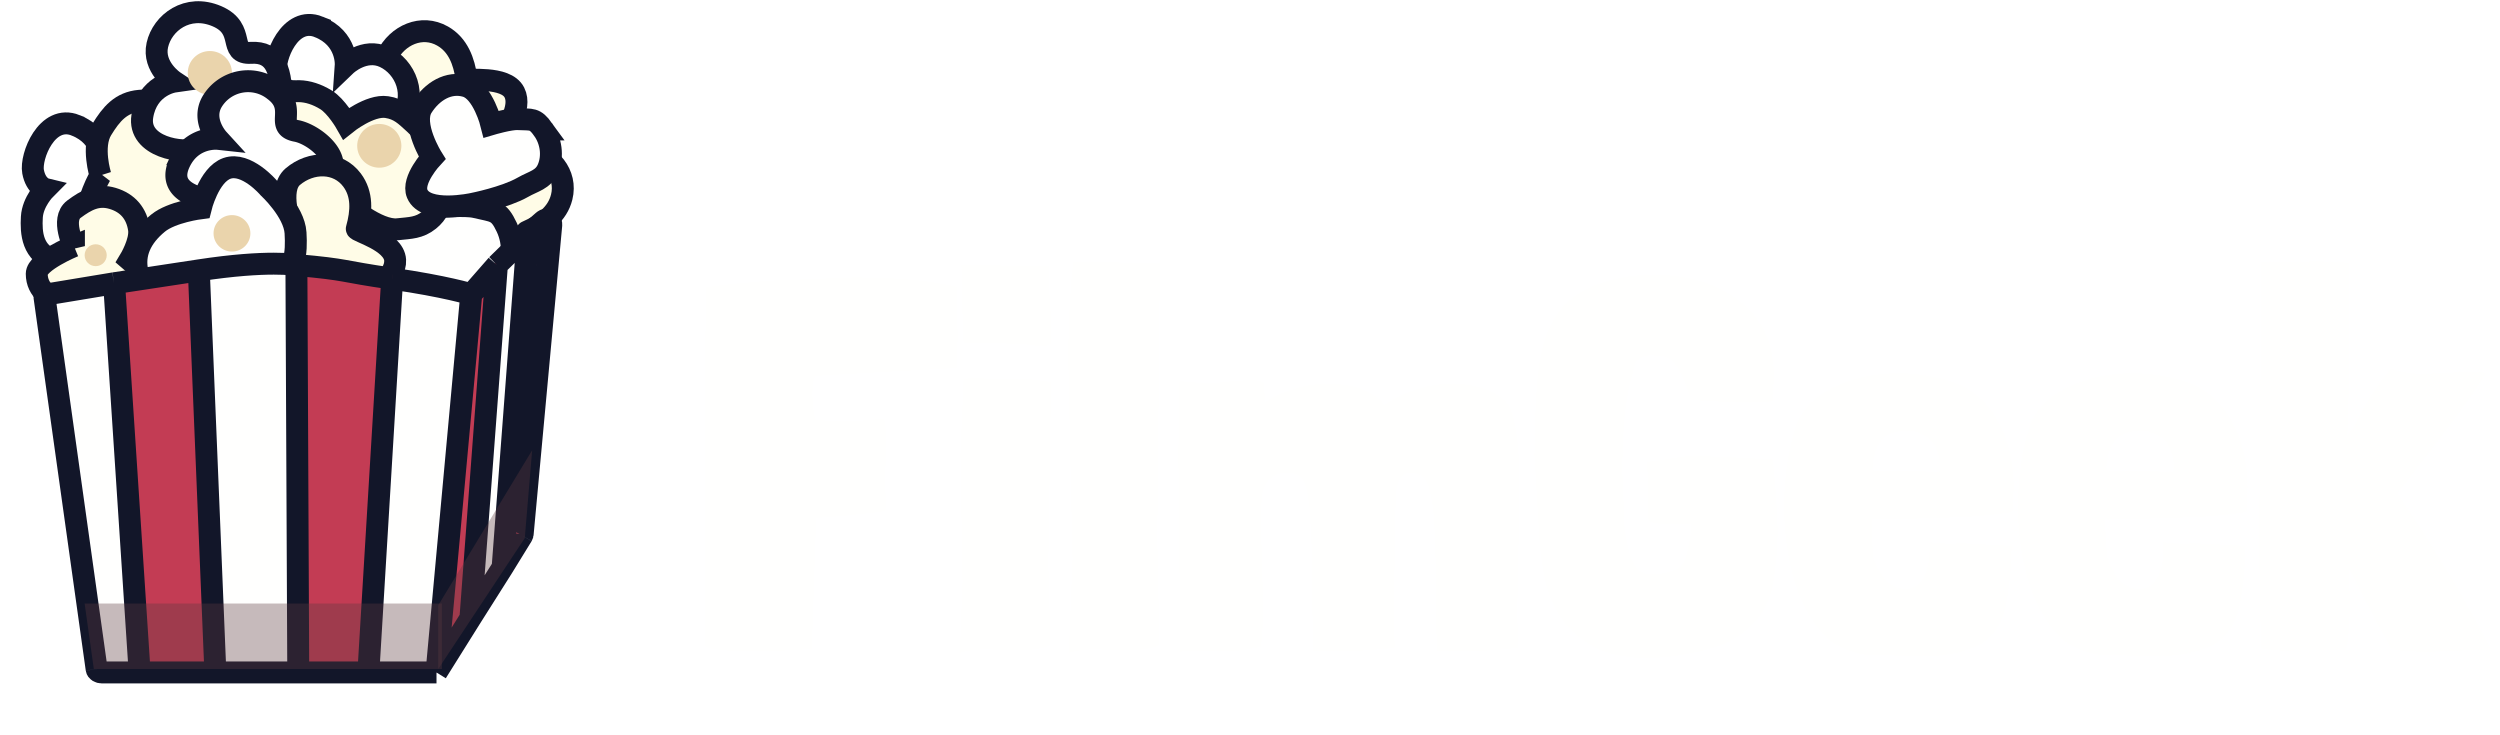 <svg xmlns="http://www.w3.org/2000/svg" fill="none" viewBox="0 0 228 67"  xmlns:v="https://vecta.io/nano"><style><![CDATA[.B{stroke:#121629}.C{stroke-width:2}.D{fill:#fffce7}.E{fill:#fffffe}.F{fill:#ead4ac}.G{color-interpolation-filters:sRGB}]]></style><g filter="url(#A)"><path d="M17.813 17.086c-1.23.893-1.582 1.984-1.68 3.492-.113 1.745.807 2.637 1.68 4.157.81 1.411 1.053 2.599 2.519 3.325s4.199-1.496 4.199-1.496 2.848 2.529 4.703 2.328c1.155-.125 1.953-.106 2.855-.831 1.548-1.245 1.235-3.052.84-4.988-.343-1.681-.909-2.661-2.183-3.824-.844-.77-1.385-1.324-2.519-1.496-1.541-.234-3.695 1.496-3.695 1.496s-.898-1.579-1.848-2.161c-1.617-.991-3.337-1.113-4.871 0z" class="B C D"/><path d="M8.566 26.13c-1.057 2.997 1.384 4.071 3.368 4.546 1.942.465 4.452.3 8.87-1.32s.632-5.863-1.468-6.429.111-2.558-2.212-4.737-4.897-.961-5.782 1.139.714 4.222.714 4.222-2.433-.418-3.49 2.578z" fill="#fff" class="B C"/><path d="M38.973 24.466c-.878-1.163-1.625-1.874-1.68-3.325-.046-1.231.109-2.141 1.008-2.993 1.28-1.213 5.039.333 5.039.333s1.844-3.149 3.695-2.827c2.15.375 3.716 2.225 3.191 4.323-.39 1.561-1.68 2.494-3.191 3.159-.217.096 1.3 3.298 0 4.489-1.203 1.103-3.695.166-4.199 0s-2.692-1.607-3.863-3.159z" class="B C D"/><path d="M45.212 22.722c.72 1.53.625 3.427-.336 4.822-.859 1.248-2.082 1.178-3.527 1.663-2.442.82-6.55.831-6.55.831s-5.995.163-6.55-2.494c-.375-1.795 2.687-3.99 2.687-3.99s-1.754-4.49 0-6.318c1.572-1.637 3.847-2.525 5.878-1.496 1.976 1 2.184 5.154 2.184 5.154s2.403-.231 3.359 0c1.722.416 2.107.239 2.855 1.829z" class="B C E"/><path d="M5.899 13.428c-2.635-1.047-4.139 2.854-3.883 4.224s1.119 1.581 1.119 1.581-1.149 1.149-1.23 2.568.015 3.352 2.16 3.989c3.289.976 5.049.6 5.374-1.522s2.19.096 3.875-2.26.452-4.944-1.405-5.823-3.548.747-3.548.747.175-2.456-2.461-3.502z" fill="#fff" class="B C"/><path d="M8.162 17.995s-1.493 2.562-.985 3.801c.698 1.704 2.425 1.968 4.28 2.054 1.966.09 4.735-1.714 4.735-1.714s2.883-1.504 2.734-3.066c-.141-1.476-2.971-2.398-2.971-2.398s.367-2.286-.324-3.457c-.868-1.472-2.191-2.179-3.906-2.024-1.696.153-2.573 1.193-3.453 2.636-.941 1.545-.11 4.168-.11 4.168z" class="B C D"/><path d="M40.62 17.233c-1.371.515-2.268 1.03-3.692.682-1.208-.296-2.049-.694-2.628-1.784-.825-1.553 1.712-4.703 1.712-4.703s-2.55-2.623-1.726-4.295c.956-1.943 3.185-2.923 5.077-1.845 1.408.801 1.959 2.286 2.188 3.907.033.233 3.561-.327 4.359 1.237.739 1.449-.857 3.562-1.157 3.996s-2.303 2.118-4.132 2.805z" class="B C D"/><path d="M28.07 4.45c-2.635-1.047-4.139 2.854-3.883 4.224s1.119 1.581 1.119 1.581-1.149 1.149-1.23 2.568.015 3.352 2.16 3.989c3.289.976 5.049.6 5.374-1.522s2.19.096 3.875-2.26.452-4.944-1.406-5.823-3.548.747-3.548.747.174-2.455-2.461-3.502z" fill="#fff" class="B C"/><path d="M5.743 24.444S2.35 25.842 2.351 26.97c.002 1.552 1.265 2.299 2.685 2.947 1.504.686 4.239.14 4.239.14s2.727-.274 3.109-1.543c.36-1.198-1.554-2.806-1.554-2.806s1.014-1.674.848-2.806c-.209-1.423-1.015-2.391-2.402-2.806-1.372-.411-2.387.128-3.533.982-1.226.914 0 3.367 0 3.367z" class="B C D"/><path d="M23.859 11.1c-1.231.893-1.582 1.984-1.68 3.492-.113 1.745.807 2.637 1.68 4.157.81 1.411 1.053 2.599 2.519 3.325s4.199-1.496 4.199-1.496 2.848 2.529 4.703 2.328c1.155-.125 1.953-.106 2.855-.831 1.549-1.245 1.235-3.052.84-4.988-.343-1.681-.909-2.661-2.183-3.824-.844-.77-1.385-1.324-2.519-1.496-1.541-.234-3.695 1.496-3.695 1.496s-.898-1.579-1.848-2.161c-1.617-.991-3.337-1.113-4.871 0z" class="B C D"/><path d="M11.979 12.608c-.441 2.819 3.752 3.471 5.048 2.929s1.31-1.438 1.31-1.438 1.394.888 2.814.667 3.309-.727 3.455-2.976c.224-3.448-.544-5.101-2.713-4.971s-.398-2.178-3.105-3.338-4.987.605-5.438 2.622 1.536 3.337 1.536 3.337-2.466.35-2.907 3.168z" fill="#fff" class="B C"/><path d="M48.527 13.805c.736 1.019.94 2.418.451 3.57-.437 1.031-1.325 1.148-2.291 1.702-1.634.936-4.579 1.512-4.579 1.512s-4.277.946-5.056-.918c-.527-1.26 1.355-3.287 1.355-3.287s-1.903-3.039-.907-4.617c.892-1.413 2.397-2.376 4.002-1.905 1.561.458 2.306 3.465 2.306 3.465s1.691-.5 2.41-.464c1.295.066 1.546-.116 2.311.942z" class="B C E"/><ellipse cx="18.139" cy="8.648" rx="2.015" ry="1.995" class="F"/><path d="M15.377 16.822c-1.13 2.416 1.225 3.195 3.152 3.51 1.886.309 4.349.099 8.726-1.328s.806-4.683-1.232-5.067.19-2.038-2.014-3.698a3.82 3.82 0 0 0-5.697 1.087c-.934 1.698.564 3.336.564 3.336s-2.368-.257-3.499 2.16z" fill="#fff" class="B C"/><path d="M27.447 29.869c-1.465-.069-2.495.049-3.66-.832-.989-.748-1.599-1.445-1.692-2.673-.131-1.75 3.464-3.637 3.464-3.637s-1.282-3.412.147-4.62c1.66-1.404 4.098-1.423 5.399.312.968 1.291.876 2.869.433 4.447-.064.227 3.397 1.105 3.499 2.855.094 1.62-2.221 2.928-2.671 3.207s-2.965 1.034-4.92.941z" class="B C D"/><path d="M18.949 26.788s3.786 2.138 5.139 1.266c1.86-1.199 1.972-2.972 1.865-4.817-.113-1.955-2.468-4.126-2.468-4.126s-2.025-2.373-3.784-1.756c-1.662.583-2.4 3.637-2.4 3.637s-2.639.33-3.893 1.361c-1.578 1.296-2.236 2.806-1.873 4.441.36 1.617 1.638 2.164 3.375 2.591 1.859.457 4.039-2.597 4.039-2.597z" class="B C E"/><ellipse cx="33.591" cy="15.299" rx="2.015" ry="1.995" class="F"/><ellipse cx="20.155" cy="23.28" rx="1.68" ry="1.663" class="F"/><ellipse cx="7.726" cy="25.275" rx="1.008" ry=".998" class="F"/><path d="M3.023 28.923l12.093-1.982s5.192-.523 12.868-.523c5.463 0 13.669 1.973 13.669 1.973l2.195-2.162c2.014-1.983 5.403-.335 5.086 2.473l-2.442 21.672-4.246 7.538-3.324 5.415H7.918L3.023 28.924z" fill="#c33c54"/><path d="M7.812 63.02L3.056 29.072c-.02-.139.078-.179.263-.231.682-.191.376-.092 6.087-1.009l2.332 35.495H8.294c-.249 0-.457-.133-.482-.307zm10.831.307l-1.512-36.67c6.382-.978 8.902-.49 8.902-.49l.168 37.16h-7.558zm13.953 0h6.213l3.171-34.486s-2.343-.729-7.213-1.428l-2.171 35.914zm12.244-9.586l-2.938 4.644 2.418-32.217 2.819-2.761-2.3 30.334z" fill-rule="evenodd" class="E"/><path d="M8.294 63.328h3.444m-3.444 0c-.249 0-.457-.133-.482-.307m.482.307l-.482-.307m30.997.307l3.171-34.486m-3.171 34.486h-6.213m6.213 0l3.093-4.942m.078-29.544s-2.343-.729-7.213-1.428m7.213 1.428l2.34-2.674m-18.288 0s-2.519-.488-8.902.49m8.902-.49l.168 37.16m-.168-37.16c4.914.441 3.863.547 8.734 1.245m12.373-4.006l-2.819 2.761m2.819-2.761l-2.3 30.334m2.3-30.334l1.274-1.14M9.404 27.833l2.332 35.495M9.404 27.833l7.726-1.175m-7.726 1.175l-6.087 1.009m8.419 34.486h6.906l-1.512-36.67m1.512 36.67h13.953l2.171-35.914m9.554-1.245l-2.418 32.217 2.938-4.644 1.788-2.906M7.811 63.02L3.054 29.072c-.02-.139.078-.179.263-.231m-.263.231c-.009-.067.084-.109.147-.084s.116.003.116-.146m45.096-6.574c.294-.263.894-.101.864.233m-.864-.233l.145-.129c.293-.262.755-.029.719.362l-2.611 28.222c-.004.039-.017.077-.039.113m.039-.113c-.004.039-.016.076-.036.109l-.002.004" class="B C"/><path d="M6.718 57.044h32.584v5.969H7.558l-.84-5.969z" fill="#5c3b41" fill-opacity=".35" style="mix-blend-mode:hard-light"/><path d="M38.966 57.204l8.566-14.14-.672 8.011-7.894 11.938v-5.809z" fill="#5c3b41" fill-opacity=".35" style="mix-blend-mode:hard-light"/></g><g filter="url(#B)" class="E"><path d="M74.048 42.712l-3.12.336-1.152.096a6.4 6.4 0 0 0-1.344.144l-.336 10.176v1.68c-1.344.16-3.296.24-5.856.24-2.208 0-3.536-.16-3.984-.48l.048-7.824v-6.288l.048-18.576c1.376-.224 3.36-.432 5.952-.624l7.536-.288c3.936 0 7.072.288 9.408.864v.912.816l.096 2.64-.096 3.024-3.504.192-1.776.096-.864.048-2.592.144-4.128.24-.144.336c-.096.288-.144.704-.144 1.248a12.37 12.37 0 0 0 .096 1.536c.064.48.128.768.192.864.8.096 1.568.144 2.304.144 1.472 0 2.768-.08 3.888-.24.16.352.24 1.024.24 2.016v.96l-.048 1.152-.048.912v.912l.096 2.256c0 .16-.256.272-.768.336zm15.607-22.416l.048 2.16c0 .32.032.896.096 1.728l.096 3.072c-.16.192-.416.288-.768.288-.224 0-.528-.016-.912-.048-.384-.064-.704-.096-.96-.096-.384 0-.992-.032-1.824-.096-.32-.032-.864-.048-1.632-.048l-1.92.048-.096-2.64-.048-.768-.048-3.744 7.968.144zm.192 10.56l-.096 7.296-.048 2.688-.096 6.624.192 7.248c-.16.224-.496.368-1.008.432-.48.096-1.152.144-2.016.144-.992 0-1.68-.016-2.064-.048-1.248-.064-2.304.032-3.168.288l.24-6.48-.096-5.952-.096-5.664.288-6.864c.448-.064.832-.096 1.152-.096.288 0 .512.016.672.048l4.656.096 1.488.24zm9.841-2.304v1.392l-.048 4.704-.096 10.464.192 9.6c-.16.224-.496.368-1.008.432-.48.096-1.152.144-2.016.144-.992 0-1.68-.016-2.064-.048-1.248-.064-2.304.032-3.168.288l.336-8.544-.192-8.64-.192-9.408a90.31 90.31 0 0 1 .432-9.072l7.92.144-.096 8.544zm9.651 4.176h0c0-.032.016-.048.048-.048.768-.512 1.648-.912 2.64-1.2 1.024-.32 2.032-.48 3.024-.48 2.112 0 3.744.512 4.896 1.536 0 .032.096.144.288.336.032 0 .032.016 0 .048-.032 0-.032.016 0 .048l.432-.288c.768-.512 1.648-.912 2.64-1.2.992-.32 2-.48 3.024-.48 2.112 0 3.744.512 4.896 1.536.896.8 1.344 3.44 1.344 7.92l-.096 6-.096 4.944a77.34 77.34 0 0 0 .096 3.648c-1.76.256-3.488.352-5.184.288h-2.256l-.096-5.568v-2.4l-.144-4.032c-.16-1.664-.384-2.784-.672-3.36s-.784-.864-1.488-.864c-.32 0-.592.128-.816.384-.224.224-.4.704-.528 1.44l-.096 6.24-.096 4.56.096 3.312c-1.76.256-3.488.352-5.184.288h-2.256l-.096-5.568v-2.4l-.096-3.408c0-.032-.016-.08-.048-.144v-.48c-.064-1.056-.176-1.92-.336-2.592-.128-.672-.384-1.136-.768-1.392-.256-.16-.624-.24-1.104-.24-.576 0-1.088.208-1.536.624s-.688 1.104-.72 2.064l-.048 2.208.096 3.504.096 3.6c0 1.44-.064 2.72-.192 3.84-.864.224-1.568.352-2.112.384-.512.064-1.088.08-1.728.048-.288-.032-.752-.048-1.392-.048a23.85 23.85 0 0 0-2.16.096l-.048-8.544-.096-9.456.096-6.672 2.4.192c.544 0 1.072-.032 1.584-.096l.816-.096 1.632-.096c.768 0 1.184.112 1.248.336.064.384.096.944.096 1.68v.048zm39.34 4.848l4.656.192 1.536.096.816.048.096 1.008.192 2.304.144 2.976c0 1.632-.128 3.248-.384 4.848-.224 1.44-.784 2.656-1.68 3.648s-2.032 1.744-3.408 2.256c-2.336.704-4.496 1.056-6.48 1.056-1.536 0-2.928-.24-4.176-.72-2.528-1.12-4.176-3.072-4.944-5.856-.224-.864-.416-1.984-.576-3.36 0 .352-.176-2.512-.528-8.592l.048-2.448c.064-2.88.224-4.992.48-6.336.448-2.56 1.488-4.448 3.12-5.664 1.216-.896 2.88-1.504 4.992-1.824.736-.096 1.488-.144 2.256-.144 3.2 0 5.824.816 7.872 2.448 2.048 1.6 3.072 3.888 3.072 6.864l-.096 1.536v.672a5.89 5.89 0 0 1-.816.048h-.864-2.304c-1.216 0-2.384-.064-3.504-.192-.768-2.624-1.632-3.936-2.592-3.936a3.23 3.23 0 0 1-.528-.048 3.23 3.23 0 0 0-.528-.048c-.512 0-.96.192-1.344.576-.032.032-.144.416-.336 1.152-.608 2.016-.912 4.992-.912 8.928l.192 4.848c.224 2.144.656 3.504 1.296 4.08.32.192.576.32.768.384.352.032.768.016 1.248-.048.512-.096.96-.224 1.344-.384.544-.224.896-.736 1.056-1.536.096-.384.192-.88.288-1.488s.128-.976.096-1.104h-1.152c-1.184.064-2.096-.032-2.736-.288-.064-.672-.096-1.504-.096-2.496v-.528-.624c.032-.32 0-.912-.096-1.776.256 0 .8-.064 1.632-.192 1.28-.224 2.24-.336 2.88-.336zm16.006 6.768l.144 2.352c.096.48.32.992.672 1.536.256.48.592.848 1.008 1.104s.848.384 1.296.384c.672 0 1.216-.352 1.632-1.056.416-.736.592-1.808.528-3.216.928.128 1.92.16 2.976.096l4.512.24c0 1.44-.112 2.896-.336 4.368-.192 1.472-.576 2.592-1.152 3.36-.64.896-1.568 1.504-2.784 1.824-1.184.352-2.576.528-4.176.528-.608 0-1.456-.032-2.544-.096l-2.256-.048c-.992-.128-1.984-.48-2.976-1.056-1.536-1.216-2.672-2.944-3.408-5.184s-1.104-4.672-1.104-7.296c0-2.752.384-5.28 1.152-7.584.64-1.44 1.824-2.56 3.552-3.36s3.648-1.2 5.76-1.2a14.62 14.62 0 0 1 3.36.384c2.464.48 4.256 1.648 5.376 3.504 1.152 1.824 1.728 4.016 1.728 6.576l-.096 2.16c-.608.16-2 .32-4.176.48l-6.096.192h-2.592v1.008zm4.704-8.64c-.48-.288-.912-.432-1.296-.432-1.12 0-1.92.256-2.4.768s-.768 1.232-.864 2.16c-.032.128-.048.272-.048.432 0 .192.096.304.288.336s.672.032 1.44 0h2.112l1.44.048h.624c.096.032.16.032.192 0s.048-.096.048-.192v-.192c0-.672-.128-1.264-.384-1.776-.224-.512-.544-.88-.96-1.104l-.192-.048zm16.624 8.64l.144 2.352c.096.48.32.992.672 1.536.256.48.592.848 1.008 1.104s.848.384 1.296.384c.672 0 1.216-.352 1.632-1.056.416-.736.592-1.808.528-3.216.928.128 1.92.16 2.976.096l4.512.24c0 1.44-.112 2.896-.336 4.368-.192 1.472-.576 2.592-1.152 3.36-.64.896-1.568 1.504-2.784 1.824-1.184.352-2.576.528-4.176.528-.608 0-1.456-.032-2.544-.096l-2.256-.048c-.992-.128-1.984-.48-2.976-1.056-1.536-1.216-2.672-2.944-3.408-5.184s-1.104-4.672-1.104-7.296c0-2.752.384-5.28 1.152-7.584.64-1.44 1.824-2.56 3.552-3.36s3.648-1.2 5.76-1.2a14.62 14.62 0 0 1 3.36.384c2.464.48 4.256 1.648 5.376 3.504 1.152 1.824 1.728 4.016 1.728 6.576l-.096 2.16c-.608.16-2 .32-4.176.48l-6.096.192h-2.592v1.008zm4.704-8.64c-.48-.288-.912-.432-1.296-.432-1.12 0-1.92.256-2.4.768s-.768 1.232-.864 2.16c-.032.128-.048.272-.048.432 0 .192.096.304.288.336s.672.032 1.44 0h2.112l1.44.048h.624c.096.032.16.032.192 0s.048-.096.048-.192v-.192c0-.672-.128-1.264-.384-1.776-.224-.512-.544-.88-.96-1.104l-.192-.048zm23.92 8.304c2.72 4.224 4.896 7.968 6.528 11.232l-2.88.096c-1.28.064-2.288.096-3.024.096-1.44 0-2.496-.08-3.168-.24-.192-.32-.704-1.264-1.536-2.832l-.624-1.2c-.352-.608-.528-.944-.528-1.008l-1.152-2.256v1.296l.048 1.536c0 1.92-.112 3.44-.336 4.56-.384-.032-1.456-.048-3.216-.048a37.22 37.22 0 0 1-2.4.096c-.64 0-1.344-.064-2.112-.192-.128-3.328-.192-7.088-.192-11.28l.096-10.992.096-12.96c1.312 0 2.224-.016 2.736-.048h1.2l1.248-.048 1.632.096 1.152.048v11.808l-.048 1.152c-.032.512-.048 1.248-.048 2.208l-.048.576c.352-.384.608-.736.768-1.056l.384-.768a2.13 2.13 0 0 0 .192-.384 7.86 7.86 0 0 1 .288-.528v.048c.832-1.408 1.616-2.544 2.352-3.408.928.32 1.856.48 2.784.48.512 0 1.312-.032 2.4-.096h.24c.32-.032.896-.048 1.728-.048.672 0 1.2.016 1.584.048-.832 1.28-1.84 2.72-3.024 4.32l-2.112 2.832c-.032.032-.24.288-.624.768l-.624.816-1.728 2.256a18.41 18.41 0 0 0 .48.816 6.6 6.6 0 0 1 .48.624c.32.576.656 1.104 1.008 1.584z"/></g><defs><filter id="A" x=".885" y=".109" width="51.447" height="64.218" filterUnits="userSpaceOnUse" class="G"><feFlood flood-opacity="0" result="A"/><feColorMatrix in="SourceAlpha" values="0 0 0 0 0 0 0 0 0 0 0 0 0 0 0 0 0 0 127 0"/><feOffset dx="1" dy="-2"/><feColorMatrix values="0 0 0 0 0.071 0 0 0 0 0.086 0 0 0 0 0.161 0 0 0 1 0"/><feBlend in2="A"/><feBlend in="SourceGraphic"/></filter><filter id="B" x="58.256" y="19.816" width="168.91" height="40.192" filterUnits="userSpaceOnUse" class="G"><feFlood flood-opacity="0" result="A"/><feColorMatrix in="SourceAlpha" values="0 0 0 0 0 0 0 0 0 0 0 0 0 0 0 0 0 0 127 0"/><feOffset dx="6" dy="4"/><feColorMatrix values="0 0 0 0 0.071 0 0 0 0 0.086 0 0 0 0 0.161 0 0 0 1 0"/><feBlend in2="A"/><feBlend in="SourceGraphic"/></filter></defs></svg>